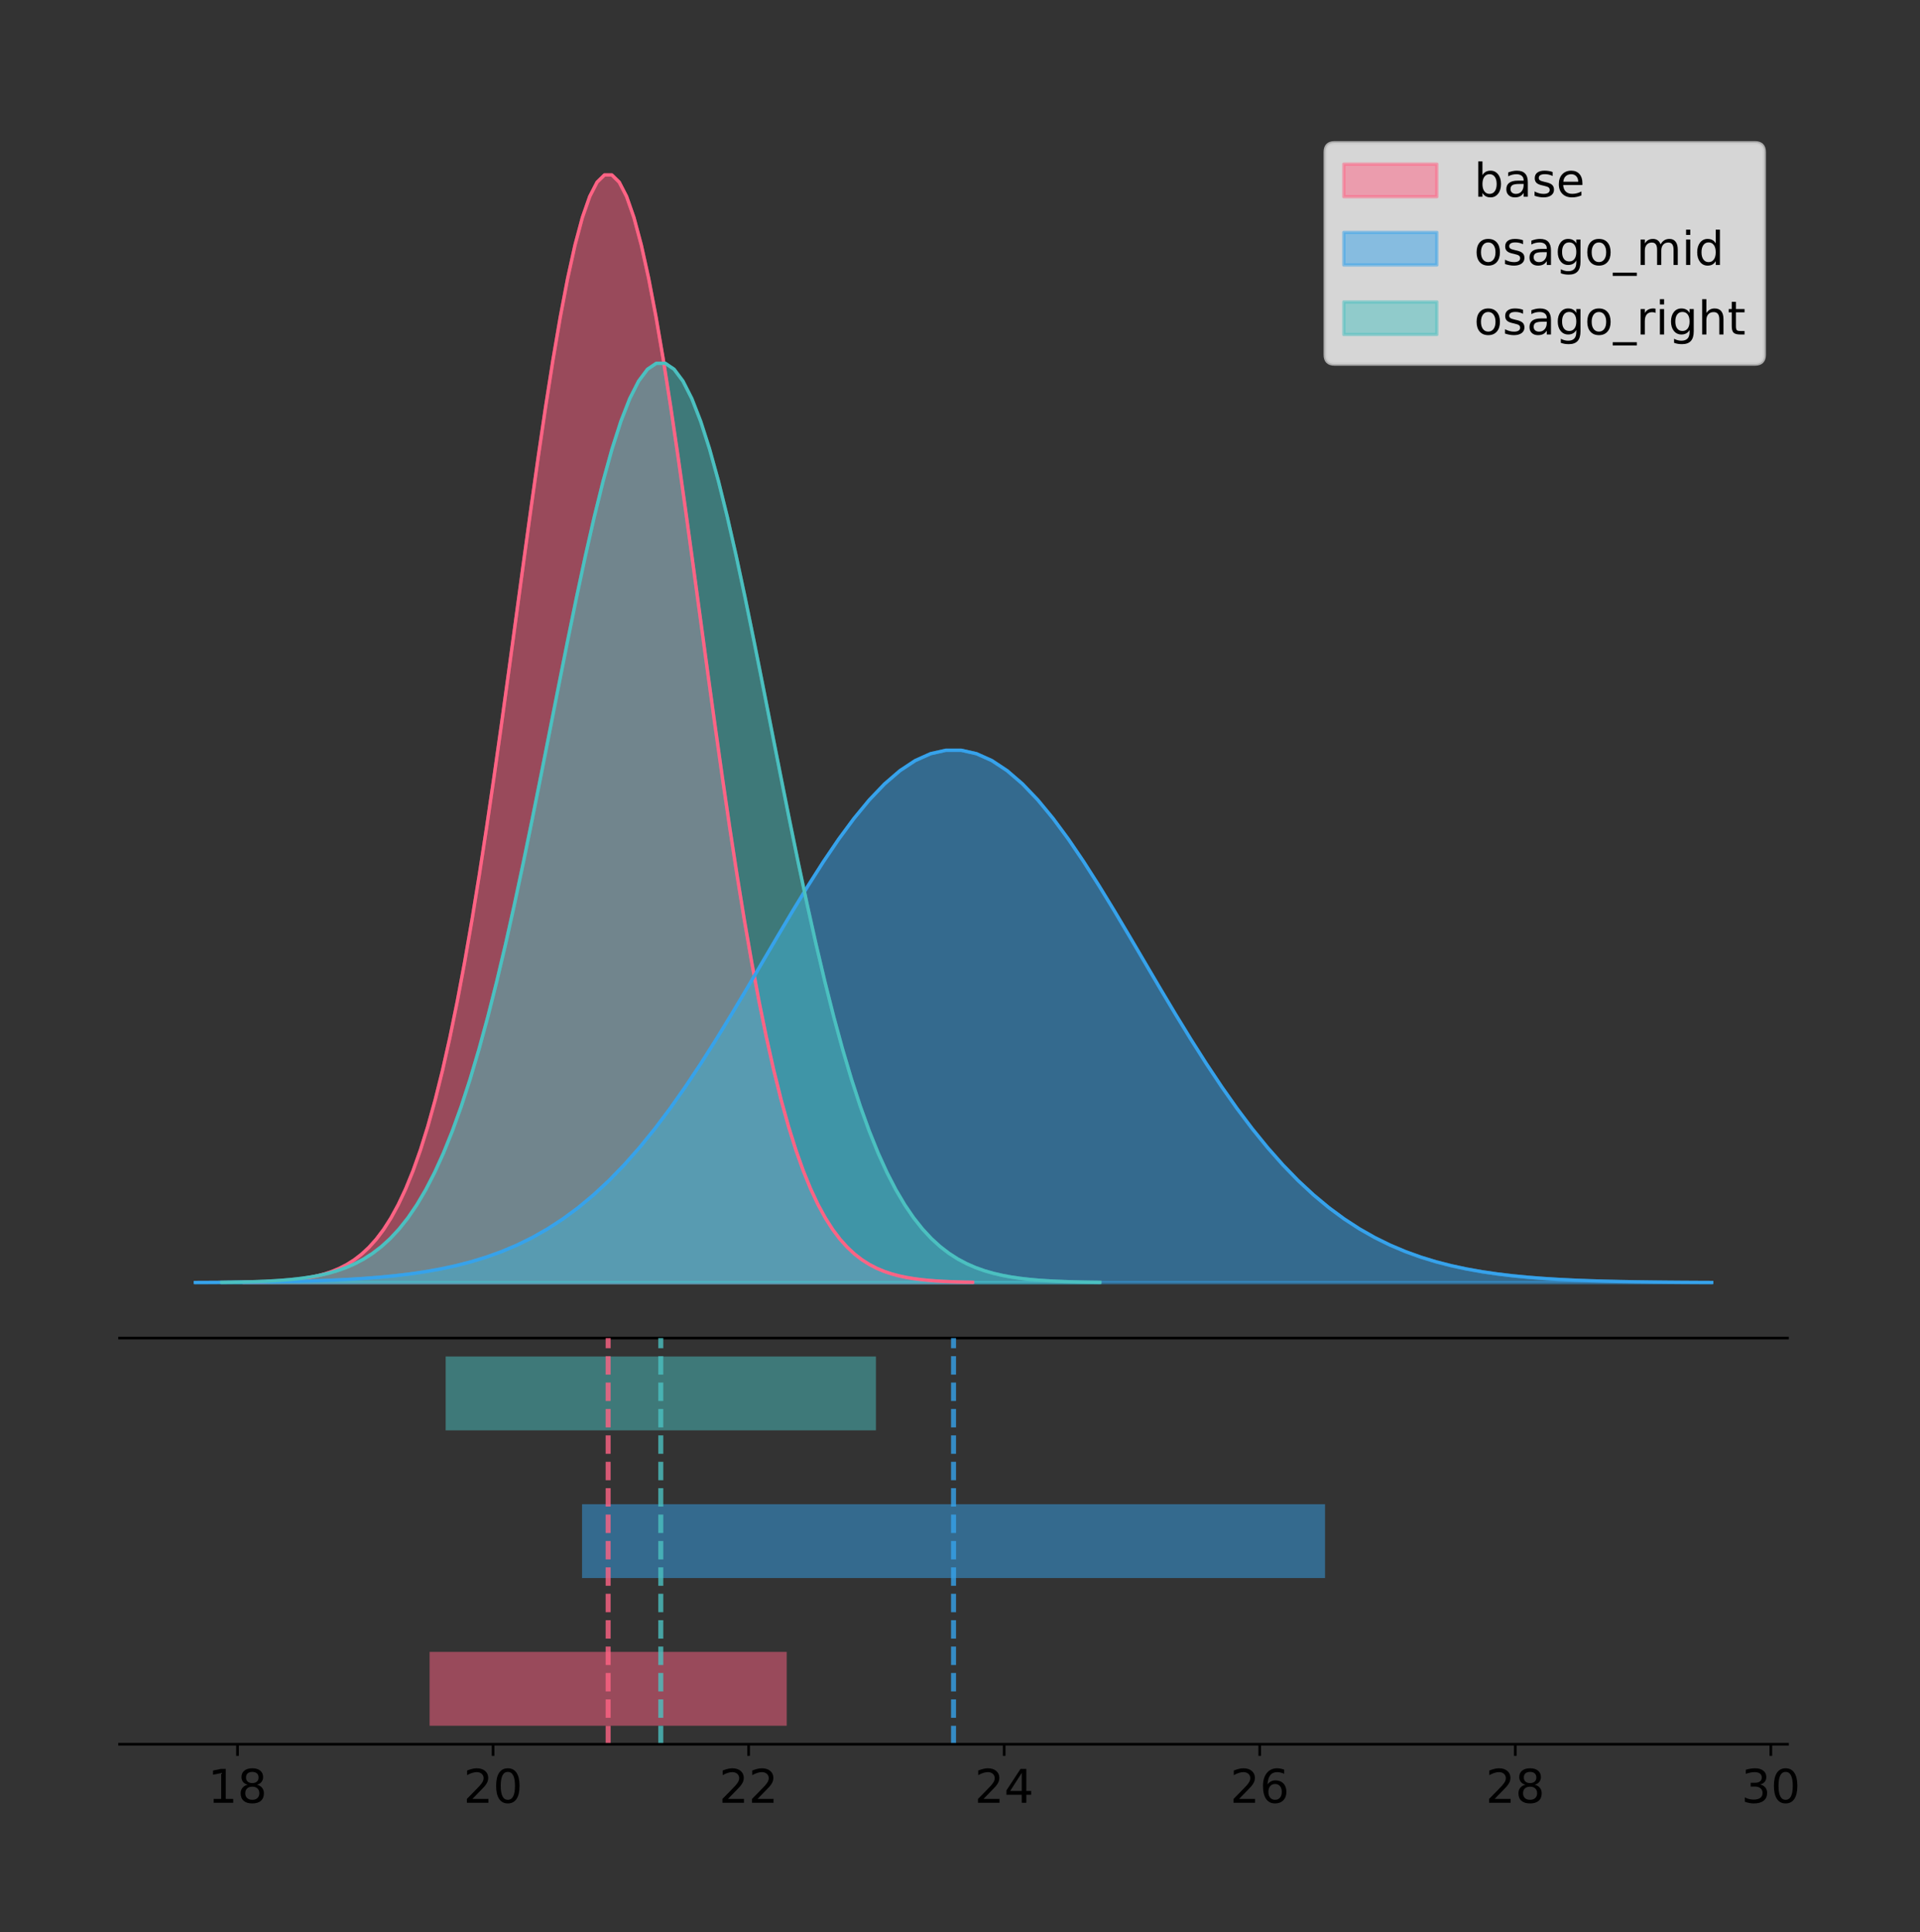 <?xml version="1.0" encoding="utf-8" standalone="no"?>
<!DOCTYPE svg PUBLIC "-//W3C//DTD SVG 1.1//EN"
  "http://www.w3.org/Graphics/SVG/1.1/DTD/svg11.dtd">
<!-- Created with matplotlib (https://matplotlib.org/) -->
<svg height="581.789pt" version="1.1" viewBox="0 0 578.091 581.789" width="578.091pt" xmlns="http://www.w3.org/2000/svg" xmlns:xlink="http://www.w3.org/1999/xlink">
 <rect x="0" y="0" width="578.091" height="581.789" fill="#333333" stroke="none"/>
 <defs>
  <style type="text/css">
*{stroke-linecap:butt;stroke-linejoin:round;}
  </style>
 </defs>
 <g id="figure_1">
  <g id="patch_1">
   <path d="M 0 581.789 
L 578.091 581.789 
L 578.091 0 
L 0 0 
z
" style="fill:none;"/>
  </g>
  <g id="axes_1">
   <g id="patch_2">
    <path d="M 36 402.93 
L 538.2 402.93 
L 538.2 36 
L 36 36 
z
" style="fill:none;"/>
   </g>
   <g id="PolyCollection_1">
    <defs>
     <path d="M 73.391 -195.538 
L 73.391 -195.65 
L 75.608 -195.692 
L 77.824 -195.749 
L 80.041 -195.825 
L 82.257 -195.925 
L 84.474 -196.058 
L 86.69 -196.23 
L 88.907 -196.455 
L 91.123 -196.744 
L 93.34 -197.115 
L 95.556 -197.585 
L 97.773 -198.179 
L 99.989 -198.923 
L 102.206 -199.848 
L 104.422 -200.99 
L 106.639 -202.39 
L 108.855 -204.093 
L 111.072 -206.151 
L 113.288 -208.617 
L 115.505 -211.552 
L 117.721 -215.017 
L 119.938 -219.078 
L 122.154 -223.801 
L 124.371 -229.25 
L 126.587 -235.488 
L 128.804 -242.572 
L 131.02 -250.552 
L 133.237 -259.468 
L 135.453 -269.344 
L 137.67 -280.192 
L 139.886 -292.002 
L 142.103 -304.744 
L 144.319 -318.365 
L 146.536 -332.786 
L 148.752 -347.901 
L 150.969 -363.58 
L 153.185 -379.667 
L 155.402 -395.98 
L 157.618 -412.318 
L 159.835 -428.462 
L 162.051 -444.18 
L 164.268 -459.23 
L 166.484 -473.372 
L 168.701 -486.366 
L 170.917 -497.987 
L 173.134 -508.025 
L 175.35 -516.294 
L 177.567 -522.64 
L 179.783 -526.94 
L 182 -529.111 
L 184.216 -529.111 
L 186.433 -526.94 
L 188.649 -522.64 
L 190.866 -516.294 
L 193.082 -508.025 
L 195.299 -497.987 
L 197.515 -486.366 
L 199.732 -473.372 
L 201.948 -459.23 
L 204.165 -444.18 
L 206.381 -428.462 
L 208.598 -412.318 
L 210.814 -395.98 
L 213.031 -379.667 
L 215.247 -363.58 
L 217.464 -347.901 
L 219.68 -332.786 
L 221.897 -318.365 
L 224.113 -304.744 
L 226.33 -292.002 
L 228.546 -280.192 
L 230.763 -269.344 
L 232.979 -259.468 
L 235.196 -250.552 
L 237.412 -242.572 
L 239.629 -235.488 
L 241.845 -229.25 
L 244.062 -223.801 
L 246.278 -219.078 
L 248.495 -215.017 
L 250.711 -211.552 
L 252.928 -208.617 
L 255.144 -206.151 
L 257.361 -204.093 
L 259.577 -202.39 
L 261.794 -200.99 
L 264.01 -199.848 
L 266.227 -198.923 
L 268.443 -198.179 
L 270.66 -197.585 
L 272.876 -197.115 
L 275.093 -196.744 
L 277.309 -196.455 
L 279.526 -196.23 
L 281.742 -196.058 
L 283.959 -195.925 
L 286.175 -195.825 
L 288.392 -195.749 
L 290.608 -195.692 
L 292.825 -195.65 
L 292.825 -195.538 
L 292.825 -195.538 
L 290.608 -195.538 
L 288.392 -195.538 
L 286.175 -195.538 
L 283.959 -195.538 
L 281.742 -195.538 
L 279.526 -195.538 
L 277.309 -195.538 
L 275.093 -195.538 
L 272.876 -195.538 
L 270.66 -195.538 
L 268.443 -195.538 
L 266.227 -195.538 
L 264.01 -195.538 
L 261.794 -195.538 
L 259.577 -195.538 
L 257.361 -195.538 
L 255.144 -195.538 
L 252.928 -195.538 
L 250.711 -195.538 
L 248.495 -195.538 
L 246.278 -195.538 
L 244.062 -195.538 
L 241.845 -195.538 
L 239.629 -195.538 
L 237.412 -195.538 
L 235.196 -195.538 
L 232.979 -195.538 
L 230.763 -195.538 
L 228.546 -195.538 
L 226.33 -195.538 
L 224.113 -195.538 
L 221.897 -195.538 
L 219.68 -195.538 
L 217.464 -195.538 
L 215.247 -195.538 
L 213.031 -195.538 
L 210.814 -195.538 
L 208.598 -195.538 
L 206.381 -195.538 
L 204.165 -195.538 
L 201.948 -195.538 
L 199.732 -195.538 
L 197.515 -195.538 
L 195.299 -195.538 
L 193.082 -195.538 
L 190.866 -195.538 
L 188.649 -195.538 
L 186.433 -195.538 
L 184.216 -195.538 
L 182 -195.538 
L 179.783 -195.538 
L 177.567 -195.538 
L 175.35 -195.538 
L 173.134 -195.538 
L 170.917 -195.538 
L 168.701 -195.538 
L 166.484 -195.538 
L 164.268 -195.538 
L 162.051 -195.538 
L 159.835 -195.538 
L 157.618 -195.538 
L 155.402 -195.538 
L 153.185 -195.538 
L 150.969 -195.538 
L 148.752 -195.538 
L 146.536 -195.538 
L 144.319 -195.538 
L 142.103 -195.538 
L 139.886 -195.538 
L 137.67 -195.538 
L 135.453 -195.538 
L 133.237 -195.538 
L 131.02 -195.538 
L 128.804 -195.538 
L 126.587 -195.538 
L 124.371 -195.538 
L 122.154 -195.538 
L 119.938 -195.538 
L 117.721 -195.538 
L 115.505 -195.538 
L 113.288 -195.538 
L 111.072 -195.538 
L 108.855 -195.538 
L 106.639 -195.538 
L 104.422 -195.538 
L 102.206 -195.538 
L 99.989 -195.538 
L 97.773 -195.538 
L 95.556 -195.538 
L 93.34 -195.538 
L 91.123 -195.538 
L 88.907 -195.538 
L 86.69 -195.538 
L 84.474 -195.538 
L 82.257 -195.538 
L 80.041 -195.538 
L 77.824 -195.538 
L 75.608 -195.538 
L 73.391 -195.538 
z
" id="mb97e24d70d" style="stroke:#ff6384;stroke-opacity:0.5;"/>
    </defs>
    <g clip-path="url(#p4c1725bc11)">
     <use style="fill:#ff6384;fill-opacity:0.5;stroke:#ff6384;stroke-opacity:0.5;" x="0" xlink:href="#mb97e24d70d" y="581.789"/>
    </g>
   </g>
   <g id="PolyCollection_2">
    <defs>
     <path d="M 58.827 -195.538 
L 58.827 -195.592 
L 63.439 -195.612 
L 68.05 -195.639 
L 72.662 -195.676 
L 77.274 -195.724 
L 81.885 -195.788 
L 86.497 -195.871 
L 91.108 -195.979 
L 95.72 -196.118 
L 100.331 -196.296 
L 104.943 -196.522 
L 109.555 -196.807 
L 114.166 -197.165 
L 118.778 -197.61 
L 123.389 -198.158 
L 128.001 -198.831 
L 132.612 -199.65 
L 137.224 -200.639 
L 141.836 -201.824 
L 146.447 -203.235 
L 151.059 -204.9 
L 155.67 -206.852 
L 160.282 -209.122 
L 164.893 -211.741 
L 169.505 -214.74 
L 174.117 -218.145 
L 178.728 -221.98 
L 183.34 -226.265 
L 187.951 -231.012 
L 192.563 -236.226 
L 197.174 -241.902 
L 201.786 -248.027 
L 206.398 -254.574 
L 211.009 -261.505 
L 215.621 -268.77 
L 220.232 -276.306 
L 224.844 -284.038 
L 229.455 -291.878 
L 234.067 -299.731 
L 238.679 -307.491 
L 243.29 -315.045 
L 247.902 -322.279 
L 252.513 -329.076 
L 257.125 -335.321 
L 261.736 -340.907 
L 266.348 -345.731 
L 270.96 -349.706 
L 275.571 -352.756 
L 280.183 -354.823 
L 284.794 -355.866 
L 289.406 -355.866 
L 294.017 -354.823 
L 298.629 -352.756 
L 303.24 -349.706 
L 307.852 -345.731 
L 312.464 -340.907 
L 317.075 -335.321 
L 321.687 -329.076 
L 326.298 -322.279 
L 330.91 -315.045 
L 335.521 -307.491 
L 340.133 -299.731 
L 344.745 -291.878 
L 349.356 -284.038 
L 353.968 -276.306 
L 358.579 -268.77 
L 363.191 -261.505 
L 367.802 -254.574 
L 372.414 -248.027 
L 377.026 -241.902 
L 381.637 -236.226 
L 386.249 -231.012 
L 390.86 -226.265 
L 395.472 -221.98 
L 400.083 -218.145 
L 404.695 -214.74 
L 409.307 -211.741 
L 413.918 -209.122 
L 418.53 -206.852 
L 423.141 -204.9 
L 427.753 -203.235 
L 432.364 -201.824 
L 436.976 -200.639 
L 441.588 -199.65 
L 446.199 -198.831 
L 450.811 -198.158 
L 455.422 -197.61 
L 460.034 -197.165 
L 464.645 -196.807 
L 469.257 -196.522 
L 473.869 -196.296 
L 478.48 -196.118 
L 483.092 -195.979 
L 487.703 -195.871 
L 492.315 -195.788 
L 496.926 -195.724 
L 501.538 -195.676 
L 506.15 -195.639 
L 510.761 -195.612 
L 515.373 -195.592 
L 515.373 -195.538 
L 515.373 -195.538 
L 510.761 -195.538 
L 506.15 -195.538 
L 501.538 -195.538 
L 496.926 -195.538 
L 492.315 -195.538 
L 487.703 -195.538 
L 483.092 -195.538 
L 478.48 -195.538 
L 473.869 -195.538 
L 469.257 -195.538 
L 464.645 -195.538 
L 460.034 -195.538 
L 455.422 -195.538 
L 450.811 -195.538 
L 446.199 -195.538 
L 441.588 -195.538 
L 436.976 -195.538 
L 432.364 -195.538 
L 427.753 -195.538 
L 423.141 -195.538 
L 418.53 -195.538 
L 413.918 -195.538 
L 409.307 -195.538 
L 404.695 -195.538 
L 400.083 -195.538 
L 395.472 -195.538 
L 390.86 -195.538 
L 386.249 -195.538 
L 381.637 -195.538 
L 377.026 -195.538 
L 372.414 -195.538 
L 367.802 -195.538 
L 363.191 -195.538 
L 358.579 -195.538 
L 353.968 -195.538 
L 349.356 -195.538 
L 344.745 -195.538 
L 340.133 -195.538 
L 335.521 -195.538 
L 330.91 -195.538 
L 326.298 -195.538 
L 321.687 -195.538 
L 317.075 -195.538 
L 312.464 -195.538 
L 307.852 -195.538 
L 303.24 -195.538 
L 298.629 -195.538 
L 294.017 -195.538 
L 289.406 -195.538 
L 284.794 -195.538 
L 280.183 -195.538 
L 275.571 -195.538 
L 270.96 -195.538 
L 266.348 -195.538 
L 261.736 -195.538 
L 257.125 -195.538 
L 252.513 -195.538 
L 247.902 -195.538 
L 243.29 -195.538 
L 238.679 -195.538 
L 234.067 -195.538 
L 229.455 -195.538 
L 224.844 -195.538 
L 220.232 -195.538 
L 215.621 -195.538 
L 211.009 -195.538 
L 206.398 -195.538 
L 201.786 -195.538 
L 197.174 -195.538 
L 192.563 -195.538 
L 187.951 -195.538 
L 183.34 -195.538 
L 178.728 -195.538 
L 174.117 -195.538 
L 169.505 -195.538 
L 164.893 -195.538 
L 160.282 -195.538 
L 155.67 -195.538 
L 151.059 -195.538 
L 146.447 -195.538 
L 141.836 -195.538 
L 137.224 -195.538 
L 132.612 -195.538 
L 128.001 -195.538 
L 123.389 -195.538 
L 118.778 -195.538 
L 114.166 -195.538 
L 109.555 -195.538 
L 104.943 -195.538 
L 100.331 -195.538 
L 95.72 -195.538 
L 91.108 -195.538 
L 86.497 -195.538 
L 81.885 -195.538 
L 77.274 -195.538 
L 72.662 -195.538 
L 68.05 -195.538 
L 63.439 -195.538 
L 58.827 -195.538 
z
" id="mfad8f9ccc3" style="stroke:#36a2eb;stroke-opacity:0.5;"/>
    </defs>
    <g clip-path="url(#p4c1725bc11)">
     <use style="fill:#36a2eb;fill-opacity:0.5;stroke:#36a2eb;stroke-opacity:0.5;" x="0" xlink:href="#mfad8f9ccc3" y="581.789"/>
    </g>
   </g>
   <g id="PolyCollection_3">
    <defs>
     <path d="M 66.761 -195.538 
L 66.761 -195.631 
L 69.432 -195.666 
L 72.102 -195.713 
L 74.773 -195.776 
L 77.443 -195.859 
L 80.114 -195.969 
L 82.785 -196.113 
L 85.455 -196.299 
L 88.126 -196.539 
L 90.796 -196.847 
L 93.467 -197.237 
L 96.138 -197.73 
L 98.808 -198.347 
L 101.479 -199.115 
L 104.149 -200.063 
L 106.82 -201.225 
L 109.49 -202.639 
L 112.161 -204.346 
L 114.832 -206.393 
L 117.502 -208.829 
L 120.173 -211.705 
L 122.843 -215.075 
L 125.514 -218.995 
L 128.185 -223.518 
L 130.855 -228.695 
L 133.526 -234.575 
L 136.196 -241.198 
L 138.867 -248.598 
L 141.538 -256.795 
L 144.208 -265.798 
L 146.879 -275.6 
L 149.549 -286.176 
L 152.22 -297.481 
L 154.89 -309.449 
L 157.561 -321.995 
L 160.232 -335.008 
L 162.902 -348.359 
L 165.573 -361.898 
L 168.243 -375.459 
L 170.914 -388.858 
L 173.585 -401.903 
L 176.255 -414.394 
L 178.926 -426.131 
L 181.596 -436.916 
L 184.267 -446.561 
L 186.937 -454.892 
L 189.608 -461.755 
L 192.279 -467.022 
L 194.949 -470.591 
L 197.62 -472.393 
L 200.29 -472.393 
L 202.961 -470.591 
L 205.632 -467.022 
L 208.302 -461.755 
L 210.973 -454.892 
L 213.643 -446.561 
L 216.314 -436.916 
L 218.985 -426.131 
L 221.655 -414.394 
L 224.326 -401.903 
L 226.996 -388.858 
L 229.667 -375.459 
L 232.337 -361.898 
L 235.008 -348.359 
L 237.679 -335.008 
L 240.349 -321.995 
L 243.02 -309.449 
L 245.69 -297.481 
L 248.361 -286.176 
L 251.032 -275.6 
L 253.702 -265.798 
L 256.373 -256.795 
L 259.043 -248.598 
L 261.714 -241.198 
L 264.384 -234.575 
L 267.055 -228.695 
L 269.726 -223.518 
L 272.396 -218.995 
L 275.067 -215.075 
L 277.737 -211.705 
L 280.408 -208.829 
L 283.079 -206.393 
L 285.749 -204.346 
L 288.42 -202.639 
L 291.09 -201.225 
L 293.761 -200.063 
L 296.432 -199.115 
L 299.102 -198.347 
L 301.773 -197.73 
L 304.443 -197.237 
L 307.114 -196.847 
L 309.784 -196.539 
L 312.455 -196.299 
L 315.126 -196.113 
L 317.796 -195.969 
L 320.467 -195.859 
L 323.137 -195.776 
L 325.808 -195.713 
L 328.479 -195.666 
L 331.149 -195.631 
L 331.149 -195.538 
L 331.149 -195.538 
L 328.479 -195.538 
L 325.808 -195.538 
L 323.137 -195.538 
L 320.467 -195.538 
L 317.796 -195.538 
L 315.126 -195.538 
L 312.455 -195.538 
L 309.784 -195.538 
L 307.114 -195.538 
L 304.443 -195.538 
L 301.773 -195.538 
L 299.102 -195.538 
L 296.432 -195.538 
L 293.761 -195.538 
L 291.09 -195.538 
L 288.42 -195.538 
L 285.749 -195.538 
L 283.079 -195.538 
L 280.408 -195.538 
L 277.737 -195.538 
L 275.067 -195.538 
L 272.396 -195.538 
L 269.726 -195.538 
L 267.055 -195.538 
L 264.384 -195.538 
L 261.714 -195.538 
L 259.043 -195.538 
L 256.373 -195.538 
L 253.702 -195.538 
L 251.032 -195.538 
L 248.361 -195.538 
L 245.69 -195.538 
L 243.02 -195.538 
L 240.349 -195.538 
L 237.679 -195.538 
L 235.008 -195.538 
L 232.337 -195.538 
L 229.667 -195.538 
L 226.996 -195.538 
L 224.326 -195.538 
L 221.655 -195.538 
L 218.985 -195.538 
L 216.314 -195.538 
L 213.643 -195.538 
L 210.973 -195.538 
L 208.302 -195.538 
L 205.632 -195.538 
L 202.961 -195.538 
L 200.29 -195.538 
L 197.62 -195.538 
L 194.949 -195.538 
L 192.279 -195.538 
L 189.608 -195.538 
L 186.937 -195.538 
L 184.267 -195.538 
L 181.596 -195.538 
L 178.926 -195.538 
L 176.255 -195.538 
L 173.585 -195.538 
L 170.914 -195.538 
L 168.243 -195.538 
L 165.573 -195.538 
L 162.902 -195.538 
L 160.232 -195.538 
L 157.561 -195.538 
L 154.89 -195.538 
L 152.22 -195.538 
L 149.549 -195.538 
L 146.879 -195.538 
L 144.208 -195.538 
L 141.538 -195.538 
L 138.867 -195.538 
L 136.196 -195.538 
L 133.526 -195.538 
L 130.855 -195.538 
L 128.185 -195.538 
L 125.514 -195.538 
L 122.843 -195.538 
L 120.173 -195.538 
L 117.502 -195.538 
L 114.832 -195.538 
L 112.161 -195.538 
L 109.49 -195.538 
L 106.82 -195.538 
L 104.149 -195.538 
L 101.479 -195.538 
L 98.808 -195.538 
L 96.138 -195.538 
L 93.467 -195.538 
L 90.796 -195.538 
L 88.126 -195.538 
L 85.455 -195.538 
L 82.785 -195.538 
L 80.114 -195.538 
L 77.443 -195.538 
L 74.773 -195.538 
L 72.102 -195.538 
L 69.432 -195.538 
L 66.761 -195.538 
z
" id="mdd3b82e10b" style="stroke:#4bc0c0;stroke-opacity:0.5;"/>
    </defs>
    <g clip-path="url(#p4c1725bc11)">
     <use style="fill:#4bc0c0;fill-opacity:0.5;stroke:#4bc0c0;stroke-opacity:0.5;" x="0" xlink:href="#mdd3b82e10b" y="581.789"/>
    </g>
   </g>
   <g id="line2d_1">
    <path clip-path="url(#p4c1725bc11)" d="M 73.391 386.139 
L 75.608 386.097 
L 77.824 386.04 
L 80.041 385.965 
L 82.257 385.864 
L 84.474 385.732 
L 86.69 385.559 
L 88.907 385.334 
L 91.123 385.045 
L 93.34 384.675 
L 95.556 384.204 
L 97.773 383.61 
L 99.989 382.867 
L 102.206 381.941 
L 104.422 380.799 
L 106.639 379.399 
L 108.855 377.696 
L 111.072 375.639 
L 113.288 373.172 
L 115.505 370.238 
L 117.721 366.772 
L 119.938 362.711 
L 122.154 357.989 
L 124.371 352.539 
L 126.587 346.301 
L 128.804 339.217 
L 131.02 331.237 
L 133.237 322.322 
L 135.453 312.445 
L 137.67 301.597 
L 139.886 289.787 
L 142.103 277.045 
L 144.319 263.424 
L 146.536 249.004 
L 148.752 233.888 
L 150.969 218.209 
L 153.185 202.123 
L 155.402 185.809 
L 157.618 169.471 
L 159.835 153.327 
L 162.051 137.61 
L 164.268 122.559 
L 166.484 108.418 
L 168.701 95.423 
L 170.917 83.803 
L 173.134 73.765 
L 175.35 65.495 
L 177.567 59.15 
L 179.783 54.85 
L 182 52.679 
L 184.216 52.679 
L 186.433 54.85 
L 188.649 59.15 
L 190.866 65.495 
L 193.082 73.765 
L 195.299 83.803 
L 197.515 95.423 
L 199.732 108.418 
L 201.948 122.559 
L 204.165 137.61 
L 206.381 153.327 
L 208.598 169.471 
L 210.814 185.809 
L 213.031 202.123 
L 215.247 218.209 
L 217.464 233.888 
L 219.68 249.004 
L 221.897 263.424 
L 224.113 277.045 
L 226.33 289.787 
L 228.546 301.597 
L 230.763 312.445 
L 232.979 322.322 
L 235.196 331.237 
L 237.412 339.217 
L 239.629 346.301 
L 241.845 352.539 
L 244.062 357.989 
L 246.278 362.711 
L 248.495 366.772 
L 250.711 370.238 
L 252.928 373.172 
L 255.144 375.639 
L 257.361 377.696 
L 259.577 379.399 
L 261.794 380.799 
L 264.01 381.941 
L 266.227 382.867 
L 268.443 383.61 
L 270.66 384.204 
L 272.876 384.675 
L 275.093 385.045 
L 277.309 385.334 
L 279.526 385.559 
L 281.742 385.732 
L 283.959 385.864 
L 286.175 385.965 
L 288.392 386.04 
L 290.608 386.097 
L 292.825 386.139 
" style="fill:none;stroke:#ff6384;stroke-linecap:square;"/>
   </g>
   <g id="line2d_2">
    <path clip-path="url(#p4c1725bc11)" d="M 58.827 386.198 
L 63.439 386.177 
L 68.05 386.15 
L 72.662 386.114 
L 77.274 386.065 
L 81.885 386.002 
L 86.497 385.919 
L 91.108 385.811 
L 95.72 385.672 
L 100.331 385.494 
L 104.943 385.267 
L 109.555 384.982 
L 114.166 384.624 
L 118.778 384.18 
L 123.389 383.631 
L 128.001 382.958 
L 132.612 382.139 
L 137.224 381.15 
L 141.836 379.965 
L 146.447 378.555 
L 151.059 376.889 
L 155.67 374.937 
L 160.282 372.667 
L 164.893 370.048 
L 169.505 367.05 
L 174.117 363.645 
L 178.728 359.809 
L 183.34 355.524 
L 187.951 350.777 
L 192.563 345.563 
L 197.174 339.887 
L 201.786 333.762 
L 206.398 327.216 
L 211.009 320.285 
L 215.621 313.02 
L 220.232 305.484 
L 224.844 297.752 
L 229.455 289.911 
L 234.067 282.058 
L 238.679 274.299 
L 243.29 266.744 
L 247.902 259.511 
L 252.513 252.714 
L 257.125 246.468 
L 261.736 240.883 
L 266.348 236.058 
L 270.96 232.083 
L 275.571 229.034 
L 280.183 226.967 
L 284.794 225.923 
L 289.406 225.923 
L 294.017 226.967 
L 298.629 229.034 
L 303.24 232.083 
L 307.852 236.058 
L 312.464 240.883 
L 317.075 246.468 
L 321.687 252.714 
L 326.298 259.511 
L 330.91 266.744 
L 335.521 274.299 
L 340.133 282.058 
L 344.745 289.911 
L 349.356 297.752 
L 353.968 305.484 
L 358.579 313.02 
L 363.191 320.285 
L 367.802 327.216 
L 372.414 333.762 
L 377.026 339.887 
L 381.637 345.563 
L 386.249 350.777 
L 390.86 355.524 
L 395.472 359.809 
L 400.083 363.645 
L 404.695 367.05 
L 409.307 370.048 
L 413.918 372.667 
L 418.53 374.937 
L 423.141 376.889 
L 427.753 378.555 
L 432.364 379.965 
L 436.976 381.15 
L 441.588 382.139 
L 446.199 382.958 
L 450.811 383.631 
L 455.422 384.18 
L 460.034 384.624 
L 464.645 384.982 
L 469.257 385.267 
L 473.869 385.494 
L 478.48 385.672 
L 483.092 385.811 
L 487.703 385.919 
L 492.315 386.002 
L 496.926 386.065 
L 501.538 386.114 
L 506.15 386.15 
L 510.761 386.177 
L 515.373 386.198 
" style="fill:none;stroke:#36a2eb;stroke-linecap:square;"/>
   </g>
   <g id="line2d_3">
    <path clip-path="url(#p4c1725bc11)" d="M 66.761 386.158 
L 69.432 386.123 
L 72.102 386.076 
L 74.773 386.013 
L 77.443 385.93 
L 80.114 385.82 
L 82.785 385.677 
L 85.455 385.49 
L 88.126 385.25 
L 90.796 384.943 
L 93.467 384.552 
L 96.138 384.059 
L 98.808 383.442 
L 101.479 382.674 
L 104.149 381.726 
L 106.82 380.564 
L 109.49 379.151 
L 112.161 377.443 
L 114.832 375.396 
L 117.502 372.961 
L 120.173 370.084 
L 122.843 366.714 
L 125.514 362.794 
L 128.185 358.272 
L 130.855 353.094 
L 133.526 347.214 
L 136.196 340.591 
L 138.867 333.192 
L 141.538 324.995 
L 144.208 315.991 
L 146.879 306.189 
L 149.549 295.614 
L 152.22 284.309 
L 154.89 272.34 
L 157.561 259.795 
L 160.232 246.782 
L 162.902 233.43 
L 165.573 219.891 
L 168.243 206.331 
L 170.914 192.932 
L 173.585 179.887 
L 176.255 167.395 
L 178.926 155.658 
L 181.596 144.873 
L 184.267 135.229 
L 186.937 126.898 
L 189.608 120.034 
L 192.279 114.767 
L 194.949 111.199 
L 197.62 109.397 
L 200.29 109.397 
L 202.961 111.199 
L 205.632 114.767 
L 208.302 120.034 
L 210.973 126.898 
L 213.643 135.229 
L 216.314 144.873 
L 218.985 155.658 
L 221.655 167.395 
L 224.326 179.887 
L 226.996 192.932 
L 229.667 206.331 
L 232.337 219.891 
L 235.008 233.43 
L 237.679 246.782 
L 240.349 259.795 
L 243.02 272.34 
L 245.69 284.309 
L 248.361 295.614 
L 251.032 306.189 
L 253.702 315.991 
L 256.373 324.995 
L 259.043 333.192 
L 261.714 340.591 
L 264.384 347.214 
L 267.055 353.094 
L 269.726 358.272 
L 272.396 362.794 
L 275.067 366.714 
L 277.737 370.084 
L 280.408 372.961 
L 283.079 375.396 
L 285.749 377.443 
L 288.42 379.151 
L 291.09 380.564 
L 293.761 381.726 
L 296.432 382.674 
L 299.102 383.442 
L 301.773 384.059 
L 304.443 384.552 
L 307.114 384.943 
L 309.784 385.25 
L 312.455 385.49 
L 315.126 385.677 
L 317.796 385.82 
L 320.467 385.93 
L 323.137 386.013 
L 325.808 386.076 
L 328.479 386.123 
L 331.149 386.158 
" style="fill:none;stroke:#4bc0c0;stroke-linecap:square;"/>
   </g>
   <g id="patch_3">
    <path d="M 36 402.93 
L 538.2 402.93 
" style="fill:none;stroke:#000000;stroke-linecap:square;stroke-linejoin:miter;stroke-width:0.8;"/>
   </g>
   <g id="legend_1">
    <g id="patch_4">
     <path d="M 401.814 109.627 
L 528.4 109.627 
Q 531.2 109.627 531.2 106.827 
L 531.2 45.8 
Q 531.2 43 528.4 43 
L 401.814 43 
Q 399.014 43 399.014 45.8 
L 399.014 106.827 
Q 399.014 109.627 401.814 109.627 
z
" style="fill:#ffffff;opacity:0.8;stroke:#cccccc;stroke-linejoin:miter;"/>
    </g>
    <g id="patch_5">
     <path d="M 404.614 59.238 
L 432.614 59.238 
L 432.614 49.438 
L 404.614 49.438 
z
" style="fill:#ff6384;opacity:0.5;stroke:#ff6384;stroke-linejoin:miter;"/>
    </g>
    <g id="text_1">
     <!-- base -->
     <defs>
      <path d="M 48.688 27.297 
Q 48.688 37.203 44.609 42.844 
Q 40.531 48.484 33.406 48.484 
Q 26.266 48.484 22.188 42.844 
Q 18.109 37.203 18.109 27.297 
Q 18.109 17.391 22.188 11.75 
Q 26.266 6.109 33.406 6.109 
Q 40.531 6.109 44.609 11.75 
Q 48.688 17.391 48.688 27.297 
z
M 18.109 46.391 
Q 20.953 51.266 25.266 53.625 
Q 29.594 56 35.594 56 
Q 45.562 56 51.781 48.094 
Q 58.016 40.188 58.016 27.297 
Q 58.016 14.406 51.781 6.484 
Q 45.562 -1.422 35.594 -1.422 
Q 29.594 -1.422 25.266 0.953 
Q 20.953 3.328 18.109 8.203 
L 18.109 0 
L 9.078 0 
L 9.078 75.984 
L 18.109 75.984 
z
" id="DejaVuSans-98"/>
      <path d="M 34.281 27.484 
Q 23.391 27.484 19.188 25 
Q 14.984 22.516 14.984 16.5 
Q 14.984 11.719 18.141 8.906 
Q 21.297 6.109 26.703 6.109 
Q 34.188 6.109 38.703 11.406 
Q 43.219 16.703 43.219 25.484 
L 43.219 27.484 
z
M 52.203 31.203 
L 52.203 0 
L 43.219 0 
L 43.219 8.297 
Q 40.141 3.328 35.547 0.953 
Q 30.953 -1.422 24.312 -1.422 
Q 15.922 -1.422 10.953 3.297 
Q 6 8.016 6 15.922 
Q 6 25.141 12.172 29.828 
Q 18.359 34.516 30.609 34.516 
L 43.219 34.516 
L 43.219 35.406 
Q 43.219 41.609 39.141 45 
Q 35.062 48.391 27.688 48.391 
Q 23 48.391 18.547 47.266 
Q 14.109 46.141 10.016 43.891 
L 10.016 52.203 
Q 14.938 54.109 19.578 55.047 
Q 24.219 56 28.609 56 
Q 40.484 56 46.344 49.844 
Q 52.203 43.703 52.203 31.203 
z
" id="DejaVuSans-97"/>
      <path d="M 44.281 53.078 
L 44.281 44.578 
Q 40.484 46.531 36.375 47.5 
Q 32.281 48.484 27.875 48.484 
Q 21.188 48.484 17.844 46.438 
Q 14.5 44.391 14.5 40.281 
Q 14.5 37.156 16.891 35.375 
Q 19.281 33.594 26.516 31.984 
L 29.594 31.297 
Q 39.156 29.25 43.188 25.516 
Q 47.219 21.781 47.219 15.094 
Q 47.219 7.469 41.188 3.016 
Q 35.156 -1.422 24.609 -1.422 
Q 20.219 -1.422 15.453 -0.562 
Q 10.688 0.297 5.422 2 
L 5.422 11.281 
Q 10.406 8.688 15.234 7.391 
Q 20.062 6.109 24.812 6.109 
Q 31.156 6.109 34.562 8.281 
Q 37.984 10.453 37.984 14.406 
Q 37.984 18.062 35.516 20.016 
Q 33.062 21.969 24.703 23.781 
L 21.578 24.516 
Q 13.234 26.266 9.516 29.906 
Q 5.812 33.547 5.812 39.891 
Q 5.812 47.609 11.281 51.797 
Q 16.75 56 26.812 56 
Q 31.781 56 36.172 55.266 
Q 40.578 54.547 44.281 53.078 
z
" id="DejaVuSans-115"/>
      <path d="M 56.203 29.594 
L 56.203 25.203 
L 14.891 25.203 
Q 15.484 15.922 20.484 11.062 
Q 25.484 6.203 34.422 6.203 
Q 39.594 6.203 44.453 7.469 
Q 49.312 8.734 54.109 11.281 
L 54.109 2.781 
Q 49.266 0.734 44.188 -0.344 
Q 39.109 -1.422 33.891 -1.422 
Q 20.797 -1.422 13.156 6.188 
Q 5.516 13.812 5.516 26.812 
Q 5.516 40.234 12.766 48.109 
Q 20.016 56 32.328 56 
Q 43.359 56 49.781 48.891 
Q 56.203 41.797 56.203 29.594 
z
M 47.219 32.234 
Q 47.125 39.594 43.094 43.984 
Q 39.062 48.391 32.422 48.391 
Q 24.906 48.391 20.391 44.141 
Q 15.875 39.891 15.188 32.172 
z
" id="DejaVuSans-101"/>
     </defs>
     <g transform="translate(443.814 59.238)scale(0.14 -0.14)">
      <use xlink:href="#DejaVuSans-98"/>
      <use x="63.477" xlink:href="#DejaVuSans-97"/>
      <use x="124.756" xlink:href="#DejaVuSans-115"/>
      <use x="176.855" xlink:href="#DejaVuSans-101"/>
     </g>
    </g>
    <g id="patch_6">
     <path d="M 404.614 79.787 
L 432.614 79.787 
L 432.614 69.987 
L 404.614 69.987 
z
" style="fill:#36a2eb;opacity:0.5;stroke:#36a2eb;stroke-linejoin:miter;"/>
    </g>
    <g id="text_2">
     <!-- osago_mid -->
     <defs>
      <path d="M 30.609 48.391 
Q 23.391 48.391 19.188 42.75 
Q 14.984 37.109 14.984 27.297 
Q 14.984 17.484 19.156 11.844 
Q 23.344 6.203 30.609 6.203 
Q 37.797 6.203 41.984 11.859 
Q 46.188 17.531 46.188 27.297 
Q 46.188 37.016 41.984 42.703 
Q 37.797 48.391 30.609 48.391 
z
M 30.609 56 
Q 42.328 56 49.016 48.375 
Q 55.719 40.766 55.719 27.297 
Q 55.719 13.875 49.016 6.219 
Q 42.328 -1.422 30.609 -1.422 
Q 18.844 -1.422 12.172 6.219 
Q 5.516 13.875 5.516 27.297 
Q 5.516 40.766 12.172 48.375 
Q 18.844 56 30.609 56 
z
" id="DejaVuSans-111"/>
      <path d="M 45.406 27.984 
Q 45.406 37.75 41.375 43.109 
Q 37.359 48.484 30.078 48.484 
Q 22.859 48.484 18.828 43.109 
Q 14.797 37.75 14.797 27.984 
Q 14.797 18.266 18.828 12.891 
Q 22.859 7.516 30.078 7.516 
Q 37.359 7.516 41.375 12.891 
Q 45.406 18.266 45.406 27.984 
z
M 54.391 6.781 
Q 54.391 -7.172 48.188 -13.984 
Q 42 -20.797 29.203 -20.797 
Q 24.469 -20.797 20.266 -20.094 
Q 16.062 -19.391 12.109 -17.922 
L 12.109 -9.188 
Q 16.062 -11.328 19.922 -12.344 
Q 23.781 -13.375 27.781 -13.375 
Q 36.625 -13.375 41.016 -8.766 
Q 45.406 -4.156 45.406 5.172 
L 45.406 9.625 
Q 42.625 4.781 38.281 2.391 
Q 33.938 0 27.875 0 
Q 17.828 0 11.672 7.656 
Q 5.516 15.328 5.516 27.984 
Q 5.516 40.672 11.672 48.328 
Q 17.828 56 27.875 56 
Q 33.938 56 38.281 53.609 
Q 42.625 51.219 45.406 46.391 
L 45.406 54.688 
L 54.391 54.688 
z
" id="DejaVuSans-103"/>
      <path d="M 50.984 -16.609 
L 50.984 -23.578 
L -0.984 -23.578 
L -0.984 -16.609 
z
" id="DejaVuSans-95"/>
      <path d="M 52 44.188 
Q 55.375 50.25 60.062 53.125 
Q 64.75 56 71.094 56 
Q 79.641 56 84.281 50.016 
Q 88.922 44.047 88.922 33.016 
L 88.922 0 
L 79.891 0 
L 79.891 32.719 
Q 79.891 40.578 77.094 44.375 
Q 74.312 48.188 68.609 48.188 
Q 61.625 48.188 57.562 43.547 
Q 53.516 38.922 53.516 30.906 
L 53.516 0 
L 44.484 0 
L 44.484 32.719 
Q 44.484 40.625 41.703 44.406 
Q 38.922 48.188 33.109 48.188 
Q 26.219 48.188 22.156 43.531 
Q 18.109 38.875 18.109 30.906 
L 18.109 0 
L 9.078 0 
L 9.078 54.688 
L 18.109 54.688 
L 18.109 46.188 
Q 21.188 51.219 25.484 53.609 
Q 29.781 56 35.688 56 
Q 41.656 56 45.828 52.969 
Q 50 49.953 52 44.188 
z
" id="DejaVuSans-109"/>
      <path d="M 9.422 54.688 
L 18.406 54.688 
L 18.406 0 
L 9.422 0 
z
M 9.422 75.984 
L 18.406 75.984 
L 18.406 64.594 
L 9.422 64.594 
z
" id="DejaVuSans-105"/>
      <path d="M 45.406 46.391 
L 45.406 75.984 
L 54.391 75.984 
L 54.391 0 
L 45.406 0 
L 45.406 8.203 
Q 42.578 3.328 38.25 0.953 
Q 33.938 -1.422 27.875 -1.422 
Q 17.969 -1.422 11.734 6.484 
Q 5.516 14.406 5.516 27.297 
Q 5.516 40.188 11.734 48.094 
Q 17.969 56 27.875 56 
Q 33.938 56 38.25 53.625 
Q 42.578 51.266 45.406 46.391 
z
M 14.797 27.297 
Q 14.797 17.391 18.875 11.75 
Q 22.953 6.109 30.078 6.109 
Q 37.203 6.109 41.297 11.75 
Q 45.406 17.391 45.406 27.297 
Q 45.406 37.203 41.297 42.844 
Q 37.203 48.484 30.078 48.484 
Q 22.953 48.484 18.875 42.844 
Q 14.797 37.203 14.797 27.297 
z
" id="DejaVuSans-100"/>
     </defs>
     <g transform="translate(443.814 79.787)scale(0.14 -0.14)">
      <use xlink:href="#DejaVuSans-111"/>
      <use x="61.182" xlink:href="#DejaVuSans-115"/>
      <use x="113.281" xlink:href="#DejaVuSans-97"/>
      <use x="174.561" xlink:href="#DejaVuSans-103"/>
      <use x="238.037" xlink:href="#DejaVuSans-111"/>
      <use x="299.219" xlink:href="#DejaVuSans-95"/>
      <use x="349.219" xlink:href="#DejaVuSans-109"/>
      <use x="446.631" xlink:href="#DejaVuSans-105"/>
      <use x="474.414" xlink:href="#DejaVuSans-100"/>
     </g>
    </g>
    <g id="patch_7">
     <path d="M 404.614 100.726 
L 432.614 100.726 
L 432.614 90.926 
L 404.614 90.926 
z
" style="fill:#4bc0c0;opacity:0.5;stroke:#4bc0c0;stroke-linejoin:miter;"/>
    </g>
    <g id="text_3">
     <!-- osago_right -->
     <defs>
      <path d="M 41.109 46.297 
Q 39.594 47.172 37.812 47.578 
Q 36.031 48 33.891 48 
Q 26.266 48 22.188 43.047 
Q 18.109 38.094 18.109 28.812 
L 18.109 0 
L 9.078 0 
L 9.078 54.688 
L 18.109 54.688 
L 18.109 46.188 
Q 20.953 51.172 25.484 53.578 
Q 30.031 56 36.531 56 
Q 37.453 56 38.578 55.875 
Q 39.703 55.766 41.062 55.516 
z
" id="DejaVuSans-114"/>
      <path d="M 54.891 33.016 
L 54.891 0 
L 45.906 0 
L 45.906 32.719 
Q 45.906 40.484 42.875 44.328 
Q 39.844 48.188 33.797 48.188 
Q 26.516 48.188 22.312 43.547 
Q 18.109 38.922 18.109 30.906 
L 18.109 0 
L 9.078 0 
L 9.078 75.984 
L 18.109 75.984 
L 18.109 46.188 
Q 21.344 51.125 25.703 53.562 
Q 30.078 56 35.797 56 
Q 45.219 56 50.047 50.172 
Q 54.891 44.344 54.891 33.016 
z
" id="DejaVuSans-104"/>
      <path d="M 18.312 70.219 
L 18.312 54.688 
L 36.812 54.688 
L 36.812 47.703 
L 18.312 47.703 
L 18.312 18.016 
Q 18.312 11.328 20.141 9.422 
Q 21.969 7.516 27.594 7.516 
L 36.812 7.516 
L 36.812 0 
L 27.594 0 
Q 17.188 0 13.234 3.875 
Q 9.281 7.766 9.281 18.016 
L 9.281 47.703 
L 2.688 47.703 
L 2.688 54.688 
L 9.281 54.688 
L 9.281 70.219 
z
" id="DejaVuSans-116"/>
     </defs>
     <g transform="translate(443.814 100.726)scale(0.14 -0.14)">
      <use xlink:href="#DejaVuSans-111"/>
      <use x="61.182" xlink:href="#DejaVuSans-115"/>
      <use x="113.281" xlink:href="#DejaVuSans-97"/>
      <use x="174.561" xlink:href="#DejaVuSans-103"/>
      <use x="238.037" xlink:href="#DejaVuSans-111"/>
      <use x="299.219" xlink:href="#DejaVuSans-95"/>
      <use x="349.219" xlink:href="#DejaVuSans-114"/>
      <use x="390.332" xlink:href="#DejaVuSans-105"/>
      <use x="418.115" xlink:href="#DejaVuSans-103"/>
      <use x="481.592" xlink:href="#DejaVuSans-104"/>
      <use x="544.971" xlink:href="#DejaVuSans-116"/>
     </g>
    </g>
   </g>
  </g>
  <g id="axes_2">
   <g id="patch_8">
    <path d="M 36 525.24 
L 538.2 525.24 
L 538.2 402.93 
L 36 402.93 
z
" style="fill:none;"/>
   </g>
   <g id="patch_9">
    <path clip-path="url(#pa9ab374e04)" d="M 129.347 519.68 
L 236.869 519.68 
L 236.869 497.442 
L 129.347 497.442 
z
" style="fill:#ff6384;opacity:0.5;"/>
   </g>
   <g id="patch_10">
    <path clip-path="url(#pa9ab374e04)" d="M 175.246 475.204 
L 398.954 475.204 
L 398.954 452.966 
L 175.246 452.966 
z
" style="fill:#36a2eb;opacity:0.5;"/>
   </g>
   <g id="patch_11">
    <path clip-path="url(#pa9ab374e04)" d="M 134.18 430.728 
L 263.73 430.728 
L 263.73 408.49 
L 134.18 408.49 
z
" style="fill:#4bc0c0;opacity:0.5;"/>
   </g>
   <g id="matplotlib.axis_1">
    <g id="xtick_1">
     <g id="line2d_4">
      <defs>
       <path d="M 0 0 
L 0 3.5 
" id="m1ecc9455b4" style="stroke:#000000;stroke-width:0.8;"/>
      </defs>
      <g>
       <use style="stroke:#000000;stroke-width:0.8;" x="71.51" xlink:href="#m1ecc9455b4" y="525.24"/>
      </g>
     </g>
     <g id="text_4">
      <!-- 18 -->
      <defs>
       <path d="M 12.406 8.297 
L 28.516 8.297 
L 28.516 63.922 
L 10.984 60.406 
L 10.984 69.391 
L 28.422 72.906 
L 38.281 72.906 
L 38.281 8.297 
L 54.391 8.297 
L 54.391 0 
L 12.406 0 
z
" id="DejaVuSans-49"/>
       <path d="M 31.781 34.625 
Q 24.75 34.625 20.719 30.859 
Q 16.703 27.094 16.703 20.516 
Q 16.703 13.922 20.719 10.156 
Q 24.75 6.391 31.781 6.391 
Q 38.812 6.391 42.859 10.172 
Q 46.922 13.969 46.922 20.516 
Q 46.922 27.094 42.891 30.859 
Q 38.875 34.625 31.781 34.625 
z
M 21.922 38.812 
Q 15.578 40.375 12.031 44.719 
Q 8.5 49.078 8.5 55.328 
Q 8.5 64.062 14.719 69.141 
Q 20.953 74.219 31.781 74.219 
Q 42.672 74.219 48.875 69.141 
Q 55.078 64.062 55.078 55.328 
Q 55.078 49.078 51.531 44.719 
Q 48 40.375 41.703 38.812 
Q 48.828 37.156 52.797 32.312 
Q 56.781 27.484 56.781 20.516 
Q 56.781 9.906 50.312 4.234 
Q 43.844 -1.422 31.781 -1.422 
Q 19.734 -1.422 13.25 4.234 
Q 6.781 9.906 6.781 20.516 
Q 6.781 27.484 10.781 32.312 
Q 14.797 37.156 21.922 38.812 
z
M 18.312 54.391 
Q 18.312 48.734 21.844 45.562 
Q 25.391 42.391 31.781 42.391 
Q 38.141 42.391 41.719 45.562 
Q 45.312 48.734 45.312 54.391 
Q 45.312 60.062 41.719 63.234 
Q 38.141 66.406 31.781 66.406 
Q 25.391 66.406 21.844 63.234 
Q 18.312 60.062 18.312 54.391 
z
" id="DejaVuSans-56"/>
      </defs>
      <g transform="translate(62.603 542.878)scale(0.14 -0.14)">
       <use xlink:href="#DejaVuSans-49"/>
       <use x="63.623" xlink:href="#DejaVuSans-56"/>
      </g>
     </g>
    </g>
    <g id="xtick_2">
     <g id="line2d_5">
      <g>
       <use style="stroke:#000000;stroke-width:0.8;" x="148.456" xlink:href="#m1ecc9455b4" y="525.24"/>
      </g>
     </g>
     <g id="text_5">
      <!-- 20 -->
      <defs>
       <path d="M 19.188 8.297 
L 53.609 8.297 
L 53.609 0 
L 7.328 0 
L 7.328 8.297 
Q 12.938 14.109 22.625 23.891 
Q 32.328 33.688 34.812 36.531 
Q 39.547 41.844 41.422 45.531 
Q 43.312 49.219 43.312 52.781 
Q 43.312 58.594 39.234 62.25 
Q 35.156 65.922 28.609 65.922 
Q 23.969 65.922 18.812 64.312 
Q 13.672 62.703 7.812 59.422 
L 7.812 69.391 
Q 13.766 71.781 18.938 73 
Q 24.125 74.219 28.422 74.219 
Q 39.75 74.219 46.484 68.547 
Q 53.219 62.891 53.219 53.422 
Q 53.219 48.922 51.531 44.891 
Q 49.859 40.875 45.406 35.406 
Q 44.188 33.984 37.641 27.219 
Q 31.109 20.453 19.188 8.297 
z
" id="DejaVuSans-50"/>
       <path d="M 31.781 66.406 
Q 24.172 66.406 20.328 58.906 
Q 16.5 51.422 16.5 36.375 
Q 16.5 21.391 20.328 13.891 
Q 24.172 6.391 31.781 6.391 
Q 39.453 6.391 43.281 13.891 
Q 47.125 21.391 47.125 36.375 
Q 47.125 51.422 43.281 58.906 
Q 39.453 66.406 31.781 66.406 
z
M 31.781 74.219 
Q 44.047 74.219 50.516 64.516 
Q 56.984 54.828 56.984 36.375 
Q 56.984 17.969 50.516 8.266 
Q 44.047 -1.422 31.781 -1.422 
Q 19.531 -1.422 13.062 8.266 
Q 6.594 17.969 6.594 36.375 
Q 6.594 54.828 13.062 64.516 
Q 19.531 74.219 31.781 74.219 
z
" id="DejaVuSans-48"/>
      </defs>
      <g transform="translate(139.548 542.878)scale(0.14 -0.14)">
       <use xlink:href="#DejaVuSans-50"/>
       <use x="63.623" xlink:href="#DejaVuSans-48"/>
      </g>
     </g>
    </g>
    <g id="xtick_3">
     <g id="line2d_6">
      <g>
       <use style="stroke:#000000;stroke-width:0.8;" x="225.401" xlink:href="#m1ecc9455b4" y="525.24"/>
      </g>
     </g>
     <g id="text_6">
      <!-- 22 -->
      <g transform="translate(216.494 542.878)scale(0.14 -0.14)">
       <use xlink:href="#DejaVuSans-50"/>
       <use x="63.623" xlink:href="#DejaVuSans-50"/>
      </g>
     </g>
    </g>
    <g id="xtick_4">
     <g id="line2d_7">
      <g>
       <use style="stroke:#000000;stroke-width:0.8;" x="302.347" xlink:href="#m1ecc9455b4" y="525.24"/>
      </g>
     </g>
     <g id="text_7">
      <!-- 24 -->
      <defs>
       <path d="M 37.797 64.312 
L 12.891 25.391 
L 37.797 25.391 
z
M 35.203 72.906 
L 47.609 72.906 
L 47.609 25.391 
L 58.016 25.391 
L 58.016 17.188 
L 47.609 17.188 
L 47.609 0 
L 37.797 0 
L 37.797 17.188 
L 4.891 17.188 
L 4.891 26.703 
z
" id="DejaVuSans-52"/>
      </defs>
      <g transform="translate(293.439 542.878)scale(0.14 -0.14)">
       <use xlink:href="#DejaVuSans-50"/>
       <use x="63.623" xlink:href="#DejaVuSans-52"/>
      </g>
     </g>
    </g>
    <g id="xtick_5">
     <g id="line2d_8">
      <g>
       <use style="stroke:#000000;stroke-width:0.8;" x="379.292" xlink:href="#m1ecc9455b4" y="525.24"/>
      </g>
     </g>
     <g id="text_8">
      <!-- 26 -->
      <defs>
       <path d="M 33.016 40.375 
Q 26.375 40.375 22.484 35.828 
Q 18.609 31.297 18.609 23.391 
Q 18.609 15.531 22.484 10.953 
Q 26.375 6.391 33.016 6.391 
Q 39.656 6.391 43.531 10.953 
Q 47.406 15.531 47.406 23.391 
Q 47.406 31.297 43.531 35.828 
Q 39.656 40.375 33.016 40.375 
z
M 52.594 71.297 
L 52.594 62.312 
Q 48.875 64.062 45.094 64.984 
Q 41.312 65.922 37.594 65.922 
Q 27.828 65.922 22.672 59.328 
Q 17.531 52.734 16.797 39.406 
Q 19.672 43.656 24.016 45.922 
Q 28.375 48.188 33.594 48.188 
Q 44.578 48.188 50.953 41.516 
Q 57.328 34.859 57.328 23.391 
Q 57.328 12.156 50.688 5.359 
Q 44.047 -1.422 33.016 -1.422 
Q 20.359 -1.422 13.672 8.266 
Q 6.984 17.969 6.984 36.375 
Q 6.984 53.656 15.188 63.938 
Q 23.391 74.219 37.203 74.219 
Q 40.922 74.219 44.703 73.484 
Q 48.484 72.75 52.594 71.297 
z
" id="DejaVuSans-54"/>
      </defs>
      <g transform="translate(370.385 542.878)scale(0.14 -0.14)">
       <use xlink:href="#DejaVuSans-50"/>
       <use x="63.623" xlink:href="#DejaVuSans-54"/>
      </g>
     </g>
    </g>
    <g id="xtick_6">
     <g id="line2d_9">
      <g>
       <use style="stroke:#000000;stroke-width:0.8;" x="456.238" xlink:href="#m1ecc9455b4" y="525.24"/>
      </g>
     </g>
     <g id="text_9">
      <!-- 28 -->
      <g transform="translate(447.33 542.878)scale(0.14 -0.14)">
       <use xlink:href="#DejaVuSans-50"/>
       <use x="63.623" xlink:href="#DejaVuSans-56"/>
      </g>
     </g>
    </g>
    <g id="xtick_7">
     <g id="line2d_10">
      <g>
       <use style="stroke:#000000;stroke-width:0.8;" x="533.183" xlink:href="#m1ecc9455b4" y="525.24"/>
      </g>
     </g>
     <g id="text_10">
      <!-- 30 -->
      <defs>
       <path d="M 40.578 39.312 
Q 47.656 37.797 51.625 33 
Q 55.609 28.219 55.609 21.188 
Q 55.609 10.406 48.188 4.484 
Q 40.766 -1.422 27.094 -1.422 
Q 22.516 -1.422 17.656 -0.516 
Q 12.797 0.391 7.625 2.203 
L 7.625 11.719 
Q 11.719 9.328 16.594 8.109 
Q 21.484 6.891 26.812 6.891 
Q 36.078 6.891 40.938 10.547 
Q 45.797 14.203 45.797 21.188 
Q 45.797 27.641 41.281 31.266 
Q 36.766 34.906 28.719 34.906 
L 20.219 34.906 
L 20.219 43.016 
L 29.109 43.016 
Q 36.375 43.016 40.234 45.922 
Q 44.094 48.828 44.094 54.297 
Q 44.094 59.906 40.109 62.906 
Q 36.141 65.922 28.719 65.922 
Q 24.656 65.922 20.016 65.031 
Q 15.375 64.156 9.812 62.312 
L 9.812 71.094 
Q 15.438 72.656 20.344 73.438 
Q 25.25 74.219 29.594 74.219 
Q 40.828 74.219 47.359 69.109 
Q 53.906 64.016 53.906 55.328 
Q 53.906 49.266 50.438 45.094 
Q 46.969 40.922 40.578 39.312 
z
" id="DejaVuSans-51"/>
      </defs>
      <g transform="translate(524.276 542.878)scale(0.14 -0.14)">
       <use xlink:href="#DejaVuSans-51"/>
       <use x="63.623" xlink:href="#DejaVuSans-48"/>
      </g>
     </g>
    </g>
   </g>
   <g id="line2d_11">
    <path clip-path="url(#pa9ab374e04)" d="M 183.108 525.24 
L 183.108 402.93 
" style="fill:none;stroke:#ff6384;stroke-dasharray:5.55,2.4;stroke-dashoffset:0;stroke-opacity:0.8;stroke-width:1.5;"/>
   </g>
   <g id="line2d_12">
    <path clip-path="url(#pa9ab374e04)" d="M 287.1 525.24 
L 287.1 402.93 
" style="fill:none;stroke:#36a2eb;stroke-dasharray:5.55,2.4;stroke-dashoffset:0;stroke-opacity:0.8;stroke-width:1.5;"/>
   </g>
   <g id="line2d_13">
    <path clip-path="url(#pa9ab374e04)" d="M 198.955 525.24 
L 198.955 402.93 
" style="fill:none;stroke:#4bc0c0;stroke-dasharray:5.55,2.4;stroke-dashoffset:0;stroke-opacity:0.8;stroke-width:1.5;"/>
   </g>
   <g id="patch_12">
    <path d="M 36 525.24 
L 538.2 525.24 
" style="fill:none;stroke:#000000;stroke-linecap:square;stroke-linejoin:miter;stroke-width:0.8;"/>
   </g>
  </g>
 </g>
 <defs>
  <clipPath id="p4c1725bc11">
   <rect height="366.93" width="502.2" x="36" y="36"/>
  </clipPath>
  <clipPath id="pa9ab374e04">
   <rect height="122.31" width="502.2" x="36" y="402.93"/>
  </clipPath>
 </defs>
</svg>
